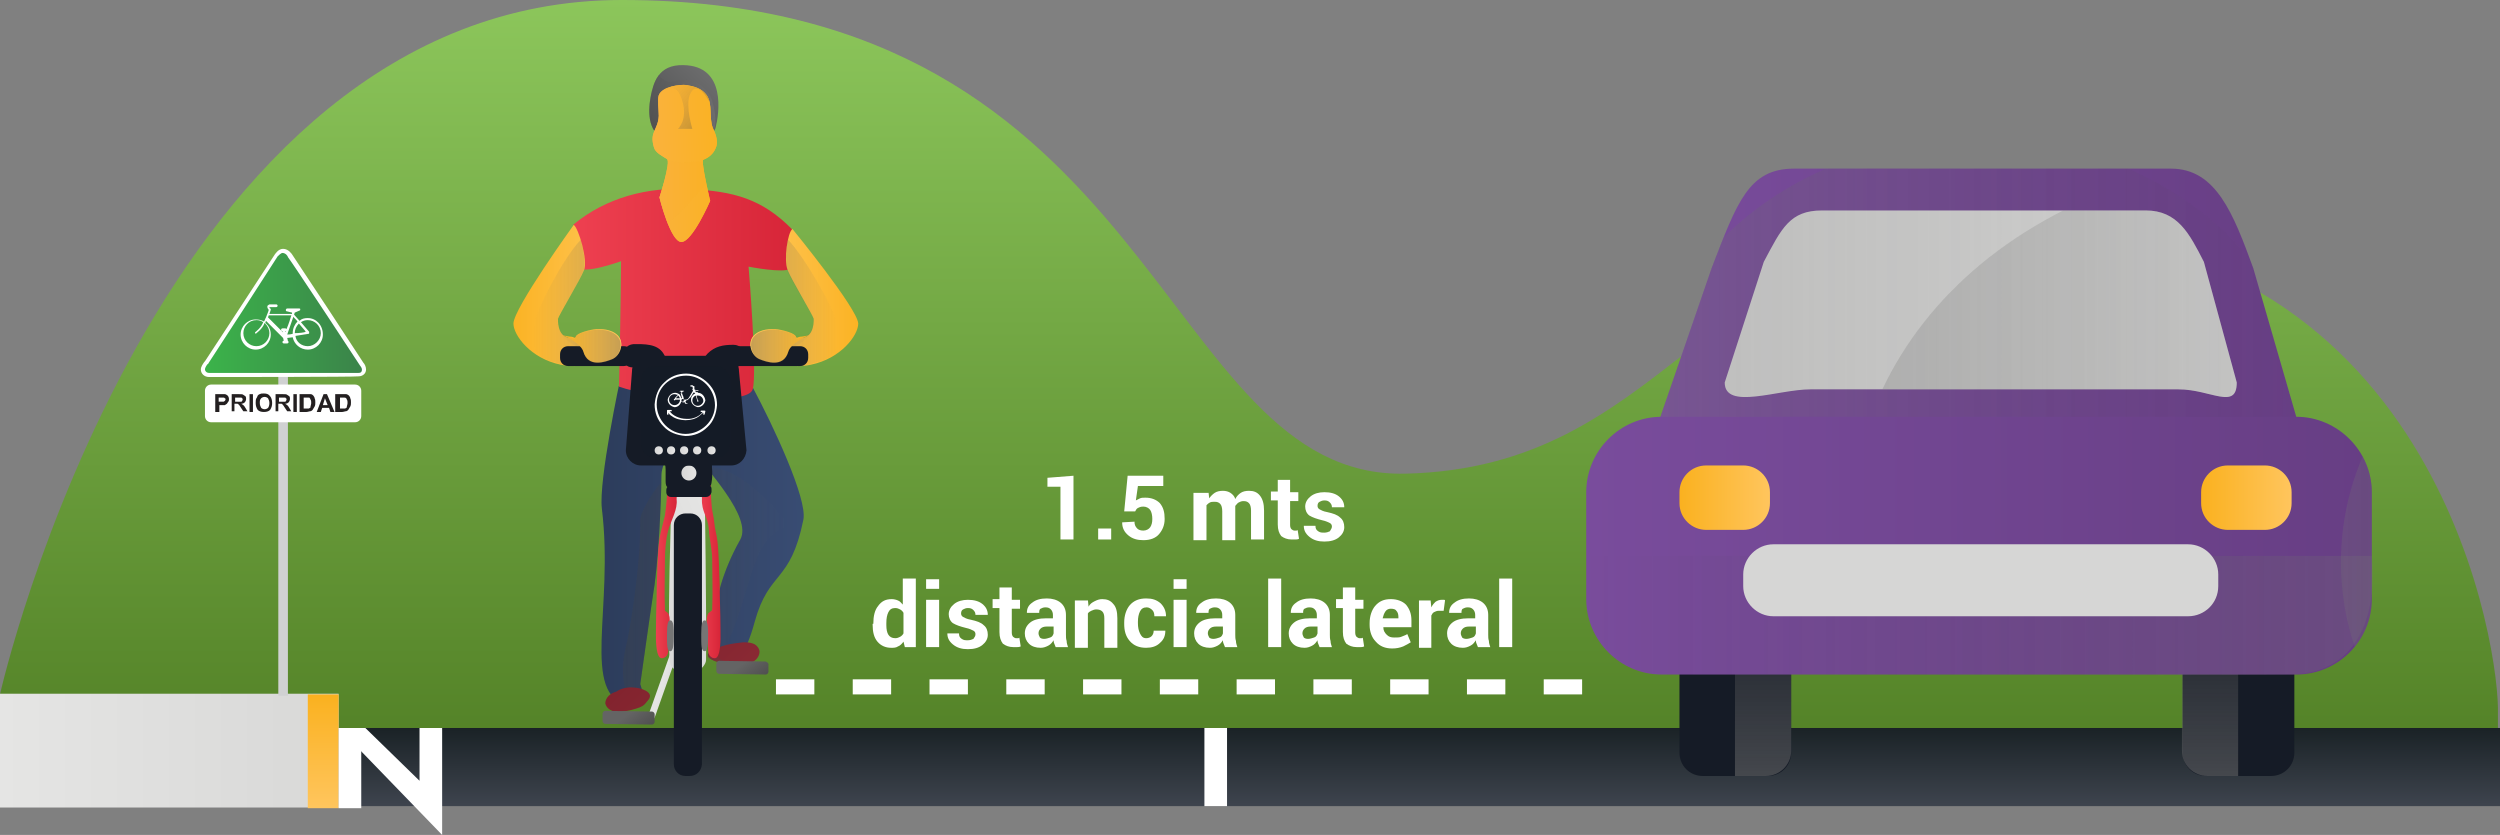 <svg enable-background="new 0 0 364.7 121.8" viewBox="0 0 364.7 121.8" xmlns="http://www.w3.org/2000/svg" xmlns:xlink="http://www.w3.org/1999/xlink"><rect x="0" y="0" width="364.7" height="121.8" fill="#808080" stroke="none"/><path d="m205 69.1c38-.9 43.1-34.1 83.5-35.7 65.5-2.5 75.7 58.5 75.9 69.8v11.7h-364.4v-6-7.6c0-.1 22.9-101.3 90.7-101.3 78.7 0 78.3 69.9 114.3 69.1z" fill="url(#a)"/><path d="m0 106.2h364.7v11.4h-364.7z" fill="url(#b)"/><path d="m0 101.2h49.4v16.6h-49.4z" fill="url(#c)"/><path d="m40.6 54.6h1.4v46.9h-1.4z" fill="#d0d1d2"/><path d="m52.2 54.7c.5 0 .8-.4.8-.8 0-.3-.2-.7-.4-.8-.1-.2-10.4-15.8-10.4-15.8s-.4-.7-1-.7c-.5 0-.9.7-.9.7s-10.1 15.4-10.2 15.6-.5.7-.5 1c0 .4.3.8.9.8z" fill="url(#d)"/><path d="m30.5 55c-.7 0-1.2-.5-1.2-1.1 0-.4.3-.8.5-1.1l.1-.1c.1-.1 9.8-15 10.2-15.6.1-.1.5-.8 1.2-.8.8 0 1.3.8 1.3.8.1.1 10.3 15.6 10.4 15.8.2.2.4.6.4 1 0 .6-.5 1-1.1 1-.1.1-21.7.1-21.8.1zm10.7-18.1c-.2 0-.6.4-.7.5-.1.2-10 15.5-10.1 15.6 0 0 0 .1-.1.1-.1.1-.4.5-.4.8 0 .2.2.5.6.5h21.8c.4 0 .5-.2.5-.5 0-.2-.2-.5-.3-.6-.1-.2-10-15.2-10.5-15.8 0-.1-.3-.6-.8-.6z" fill="#fff"/><path d="m52.7 60.7c0 .5-.4.9-.9.9h-21c-.5 0-.9-.4-.9-.9v-3.7c0-.5.4-.9.9-.9h21c .5 0 .9.4.9.9z" fill="#fff"/><path d="m31.4 60.1v-2.6h.8.6c.1 0 .3.1.4.2s.2.3.2.5 0 .3-.1.4-.1.2-.2.3-.2.1-.3.2c-.1 0-.3 0-.5 0h-.3v1zm .5-2.2v.7h.3.4c.1 0 .1-.1.2-.1 0-.1.1-.1.1-.2s0-.2-.1-.2c-.1-.1-.1-.1-.2-.1s-.2 0-.4 0h-.3z" fill="#231f20"/><path d="m33.8 60.1v-2.6h1.1c.3 0 .5 0 .6.1s.2.1.3.2.1.3.1.4c0 .2-.1.4-.2.5s-.3.2-.5.2c.1.1.2.1.3.2s.2.2.3.4l.3.5h-.6l-.4-.6c-.1-.2-.2-.3-.3-.4s-.1-.1-.2-.1-.1 0-.3 0h-.1v1.1h-.4zm.5-1.5h.4.5c.1 0 .1-.1.1-.1s.1-.1.1-.2 0-.2-.1-.2c0-.1-.1-.1-.2-.1 0 0-.2 0-.4 0h-.4z" fill="#231f20"/><path d="m36.4 60.1v-2.6h.5v2.6z" fill="#231f20"/><path d="m37.3 58.8c0-.3 0-.5.1-.7.1-.1.1-.2.2-.4.1-.1.2-.2.3-.2.2-.1.3-.1.6-.1.4 0 .7.1.9.4.2.2.3.6.3 1s-.1.7-.3 1c-.2.2-.5.3-.9.3s-.7-.1-.9-.3c-.2-.3-.3-.6-.3-1zm .6 0c0 .3.1.5.2.7.1.1.3.2.5.2s.4-.1.5-.2.2-.4.2-.7-.1-.5-.2-.7c-.1-.1-.3-.2-.5-.2s-.4.1-.5.2c-.2.2-.2.4-.2.7z" fill="#231f20"/><path d="m40.2 60.1v-2.6h1.1c.3 0 .5 0 .6.1s.2.1.3.2.1.3.1.4c0 .2-.1.4-.2.5s-.3.2-.5.2c.1.1.2.1.3.2s.2.2.3.4l.3.5h-.6l-.4-.6c-.1-.2-.2-.3-.3-.4 0-.1-.1-.1-.2-.1s-.1 0-.3 0h-.1v1.1h-.4zm.5-1.5h.4.5c.1 0 .1-.1.1-.1s.1-.1.1-.2 0-.2-.1-.2c0-.1-.1-.1-.2-.1 0 0-.2 0-.4 0h-.4z" fill="#231f20"/><path d="m42.8 60.1v-2.6h.5v2.6z" fill="#231f20"/><path d="m43.8 57.5h1 .5c.2 0 .3.1.4.2s.2.3.2.4c.1.2.1.4.1.6s0 .4-.1.6-.2.3-.3.5c-.1.1-.2.2-.4.2-.1 0-.3.1-.5.1h-1v-2.6zm.5.4v1.7h.4.3c.1 0 .2-.1.2-.1.1 0 .1-.1.1-.2s.1-.3.1-.5 0-.4-.1-.5c0-.1-.1-.2-.1-.2 0-.1-.1-.1-.2-.1s-.2 0-.4 0h-.3z" fill="#231f20"/><path d="m48.8 60.1h-.6l-.2-.6h-1l-.2.6h-.6l1-2.6h.5zm-1-1-.4-1-.3 1z" fill="#231f20"/><path d="m49 57.5h1 .5c.1 0 .3.1.4.2s.2.3.2.4c.1.2.1.4.1.6s0 .4-.1.6-.2.3-.3.5c-.1.1-.2.2-.4.2-.1 0-.3.1-.5.1h-1v-2.6zm.6.4v1.7h.4.3c.1 0 .2-.1.2-.1.1 0 .1-.1.1-.2s.1-.3.1-.5 0-.4-.1-.5c0-.1-.1-.2-.1-.2-.1-.1-.2-.1-.3-.1s-.2 0-.4 0h-.2z" fill="#231f20"/><path d="m44.9 46.4c-.5 0-.9.1-1.2.4l-.8-.9.1-.3.7-.3c.1 0 .1-.1.1-.2s-.1-.1-.2-.1h-1.7c-.1 0-.2.1-.2.2s0 .2.1.2l.8.2v.2h-3.3l.2-.6s0 0 0-.1c0 0 0-.1-.1-.1-.1-.1-.1-.2-.1-.2h.1.9c.1 0 .2-.1.2-.2s-.1-.2-.2-.2h-.9s0 0-.1 0c-.2.1-.3.2-.3.3v.1c0 .1.1.3.2.4 0 .1-.2.6-.4 1.1l-.1.2c-.1.2-.1.3-.2.4-.3-.2-.7-.3-1.2-.3-1.2 0-2.2 1-2.2 2.2s1 2.2 2.2 2.2 2.2-1 2.2-2.2c0-.7-.3-1.3-.8-1.7l.1-.3 2.5 2.5.1.4c-.1 0-.2.1-.2.2s.1.2.2.2h.5c.1 0 .2-.1.2-.2s-.1-.2-.2-.2h.1l-.1-.4.8-.1c.2 1 1.1 1.8 2.2 1.8 1.2 0 2.2-1 2.2-2.2 0-1.4-1-2.4-2.2-2.4zm-5.6 2.2c0 1-.8 1.9-1.9 1.9-1 0-1.9-.8-1.9-1.9 0-1 .8-1.9 1.9-1.9.4 0 .7.1 1 .3-.3.8-1.1 1.4-1.1 1.4s-.1.1-.1.1v.1c.1.1.2.1.2 0 0 0 .9-.6 1.2-1.5.5.5.7 1 .7 1.5zm2.3-.2v-.1h.1s0 .1-.1.1zm0-.5h-.4c-.1 0-.2.1-.2.2s.1.2.2.2l.1.2-2.2-2.2c0-.1.1-.2.1-.3h3.3c-.1.4-.4 1.3-.7 2 0 0-.1-.1-.2-.1zm.3.9.9-2.6c.1.2.4.4.6.7-.4.4-.7 1-.7 1.7v.1c-.4.1-.7.1-.8.1zm1.1-.2c0-.5.2-1 .6-1.4.4.5.9 1 1 1.2-.2.1-.9.2-1.6.2zm1.9 1.9c-.9 0-1.7-.6-1.8-1.5l1.9-.3c.1 0 .1-.1.1-.1 0-.1 0-.1 0-.2l-1.2-1.4c.3-.2.6-.3 1-.3 1 0 1.9.8 1.9 1.9 0 1-.9 1.9-1.9 1.9z" fill="#fff"/><path d="m230.8 101.3h-5.6v-2.2h5.6zm-11.2 0h-5.6v-2.2h5.6zm-11.2 0h-5.6v-2.2h5.6zm-11.2 0h-5.6v-2.2h5.6zm-11.2 0h-5.6v-2.2h5.6zm-11.2 0h-5.6v-2.2h5.6zm-11.2 0h-5.6v-2.2h5.6zm-11.2 0h-5.6v-2.2h5.6zm-11.2 0h-5.6v-2.2h5.6zm-11.2 0h-5.6v-2.2h5.6zm-11.2 0h-5.6v-2.2h5.6z" fill="#fff"/><path d="m156.6 78.7h-1.9v-7.7h-1.9v-1.3l3.8-.3z" fill="#fff"/><path d="m162.1 78.7h-1.9v-1.6h1.9z" fill="#fff"/><path d="m164 74.6.5-5.2h5.2v1.5h-3.7l-.3 2.1c.2-.1.4-.2.6-.3s.5-.1.8-.1c.9 0 1.6.3 2.1.8.5.6.7 1.3.7 2.3 0 .9-.3 1.6-.8 2.2s-1.3.9-2.3.9c-.9 0-1.6-.2-2.2-.7s-.9-1.1-.9-1.9l1.8-.1c0 .4.1.7.4 1 .2.2.5.3.9.3s.8-.2 1-.5.3-.7.3-1.2-.1-1-.3-1.3-.6-.5-1-.5-.6.1-.8.2-.3.3-.4.5z" fill="#fff"/><path d="m176.3 71.8.1.9c.2-.3.5-.6.8-.8s.7-.3 1.2-.3c.4 0 .8.1 1.1.3s.6.5.7.9c.2-.4.5-.7.8-.9s.7-.3 1.2-.3c.7 0 1.2.2 1.6.7s.6 1.2.6 2.2v4.2h-1.9v-4.2c0-.5-.1-.9-.3-1.1s-.4-.3-.8-.3c-.3 0-.5.1-.7.2s-.3.3-.5.5v.2.2 4.6h-1.9v-4.2c0-.5-.1-.9-.3-1.1s-.4-.3-.8-.3c-.3 0-.5 0-.7.1s-.3.2-.5.4v5.1h-1.9v-6.9h2.2z" fill="#fff"/><path d="m188.2 70.1v1.7h1.2v1.3h-1.2v3.5c0 .3.1.5.2.6s.3.2.4.2h.3s.2 0 .2-.1l.2 1.3c-.2.1-.4.1-.5.1-.2 0-.4 0-.6 0-.6 0-1.1-.2-1.5-.5-.3-.4-.5-.9-.5-1.7v-3.5h-1v-1.3h1v-1.7h1.8z" fill="#fff"/><path d="m194.3 76.8c0-.2-.1-.4-.3-.5s-.6-.3-1.1-.4c-.8-.2-1.4-.4-1.9-.7-.4-.3-.6-.8-.6-1.3 0-.6.3-1.1.8-1.5s1.2-.6 2-.6c.9 0 1.6.2 2.1.6s.8.9.8 1.6h-1.8c0-.3-.1-.5-.3-.7s-.4-.3-.8-.3c-.3 0-.5.1-.7.2s-.3.3-.3.6c0 .2.1.4.3.5s.5.3 1.1.4c.9.2 1.5.4 1.9.8.4.3.6.8.6 1.4s-.3 1.1-.8 1.5-1.2.6-2.1.6-1.6-.2-2.2-.7-.8-1-.8-1.6h1.7c0 .4.1.6.4.8s.5.2.9.2c.3 0 .6-.1.8-.2.2-.3.3-.5.3-.7z" fill="#fff"/><path d="m127.4 91c0-1.1.2-2 .7-2.6.5-.7 1.1-1 2-1 .3 0 .7.1.9.2.3.1.5.4.7.6v-3.8h1.9v10h-1.6l-.2-.8c-.2.3-.5.6-.8.7-.3.2-.6.2-1 .2-.8 0-1.5-.3-2-.9s-.7-1.4-.7-2.5v-.1zm1.9.2c0 .6.1 1.1.3 1.4s.5.5 1 .5c.3 0 .5-.1.7-.2s.4-.3.5-.5v-3c-.1-.2-.3-.4-.5-.5s-.4-.2-.7-.2c-.5 0-.8.2-1 .6s-.3.9-.3 1.6z" fill="#fff"/><path d="m137 85.9h-1.9v-1.4h1.9zm0 8.5h-1.9v-6.9h1.9z" fill="#fff"/><path d="m142.3 92.5c0-.2-.1-.4-.3-.5s-.6-.3-1.1-.4c-.8-.2-1.4-.4-1.9-.7-.4-.3-.6-.8-.6-1.3 0-.6.3-1.1.8-1.5s1.2-.6 2-.6c.9 0 1.6.2 2.1.6s.8.9.8 1.6h-1.8c0-.3-.1-.5-.3-.7s-.4-.3-.8-.3c-.3 0-.5.1-.7.2s-.3.3-.3.6c0 .2.1.4.3.5s.5.3 1.1.4c.9.2 1.5.4 1.9.8.4.3.6.8.6 1.4s-.3 1.1-.8 1.5-1.2.6-2.1.6-1.6-.2-2.2-.7-.8-1-.8-1.6h1.7c0 .4.1.6.4.8s.5.2.9.2c.3 0 .6-.1.8-.2.2-.3.3-.4.3-.7z" fill="#fff"/><path d="m147.6 85.8v1.7h1.2v1.3h-1.2v3.5c0 .3.1.5.2.6s.3.2.4.2h.3s.2 0 .2-.1l.2 1.3c-.2.1-.4.1-.5.1-.2 0-.4 0-.6 0-.6 0-1.1-.2-1.5-.5-.3-.4-.5-.9-.5-1.7v-3.5h-1v-1.3h1v-1.7h1.8z" fill="#fff"/><path d="m154 94.4c-.1-.2-.1-.3-.2-.5s-.1-.4-.1-.5c-.2.3-.4.6-.8.8s-.7.3-1.1.3c-.7 0-1.3-.2-1.7-.6s-.6-.9-.6-1.5c0-.7.3-1.2.8-1.6s1.3-.6 2.3-.6h1v-.5c0-.3-.1-.6-.3-.8s-.4-.3-.8-.3c-.3 0-.5.1-.7.2s-.2.4-.2.6h-1.8c0-.6.2-1.1.8-1.5.5-.4 1.2-.6 2.1-.6.8 0 1.5.2 2 .6s.8 1 .8 1.8v2.9c0 .3 0 .6.1.9 0 .3.1.6.2.9zm-1.7-1.2c.3 0 .6-.1.9-.2s.4-.3.5-.6v-1h-1c-.4 0-.7.1-.9.3s-.3.4-.3.7c0 .2.1.4.2.6.1.1.3.2.6.2z" fill="#fff"/><path d="m158.7 87.5.1 1c .2-.4.5-.6.9-.8s.7-.3 1.1-.3c.7 0 1.2.2 1.6.7.4.4.6 1.1.6 2.1v4.3h-1.9v-4.3c0-.5-.1-.8-.3-1s-.5-.3-.9-.3c-.2 0-.5.1-.7.2s-.4.2-.5.4v5h-1.9v-6.9h1.9z" fill="#fff"/><path d="m167.2 93.1c.3 0 .6-.1.8-.3s.3-.5.3-.8h1.7c0 .7-.2 1.3-.8 1.8-.5.5-1.2.7-2 .7-1 0-1.8-.3-2.4-1s-.8-1.5-.8-2.5v-.2c0-1 .3-1.9.8-2.5.6-.7 1.4-1 2.4-1 .9 0 1.5.2 2.1.7.5.5.8 1.1.8 1.9h-1.7c0-.4-.1-.7-.3-.9s-.5-.4-.8-.4c-.5 0-.8.2-1 .6s-.3.9-.3 1.5v.2c0 .6.1 1.1.3 1.5s.4.7.9.7z" fill="#fff"/><path d="m173.1 85.9h-1.9v-1.4h1.9zm0 8.5h-1.9v-6.9h1.9z" fill="#fff"/><path d="m178.7 94.4c-.1-.2-.1-.3-.2-.5s-.1-.4-.1-.5c-.2.3-.4.6-.8.8s-.7.3-1.1.3c-.7 0-1.3-.2-1.7-.6s-.6-.9-.6-1.5c0-.7.3-1.2.8-1.6s1.3-.6 2.3-.6h1v-.5c0-.3-.1-.6-.3-.8s-.4-.3-.8-.3c-.3 0-.5.1-.7.2s-.2.4-.2.6h-1.8c0-.6.2-1.1.8-1.5.5-.4 1.2-.6 2.1-.6.8 0 1.5.2 2 .6s.8 1 .8 1.8v2.9c0 .3 0 .6.1.9 0 .3.1.6.2.9zm-1.7-1.2c.3 0 .6-.1.9-.2s.4-.3.5-.6v-1h-1c-.4 0-.7.1-.9.3s-.3.4-.3.7c0 .2.1.4.2.6.1.1.3.2.6.2z" fill="#fff"/><path d="m186.9 94.4h-1.9v-10h1.9z" fill="#fff"/><path d="m192.5 94.4c-.1-.2-.1-.3-.2-.5s-.1-.4-.1-.5c-.2.3-.4.6-.8.8s-.7.3-1.1.3c-.7 0-1.3-.2-1.7-.6s-.6-.9-.6-1.5c0-.7.3-1.2.8-1.6s1.3-.6 2.3-.6h1v-.5c0-.3-.1-.6-.3-.8s-.4-.3-.8-.3c-.3 0-.5.1-.7.2s-.2.4-.2.6h-1.8c0-.6.2-1.1.8-1.5.5-.4 1.2-.6 2.1-.6.8 0 1.5.2 2 .6s.8 1 .8 1.8v2.9c0 .3 0 .6.1.9 0 .3.1.6.2.9zm-1.7-1.2c.3 0 .6-.1.9-.2s.4-.3.5-.6v-1h-1c-.4 0-.7.1-.9.3s-.3.4-.3.7c0 .2.1.4.2.6.1.1.3.2.6.2z" fill="#fff"/><path d="m197.7 85.8v1.7h1.2v1.3h-1.2v3.5c0 .3.1.5.2.6s.3.2.4.2h.3s.2 0 .2-.1l.2 1.3c-.2.1-.4.1-.5.1-.2 0-.4 0-.6 0-.6 0-1.1-.2-1.5-.5-.3-.4-.5-.9-.5-1.7v-3.5h-1v-1.3h1v-1.7h1.8z" fill="#fff"/><path d="m203.1 94.6c-1 0-1.8-.3-2.4-1-.6-.6-.9-1.5-.9-2.4v-.3c0-1 .3-1.9.8-2.5.6-.7 1.3-1 2.3-1 .9 0 1.7.3 2.2.8.5.6.8 1.3.8 2.3v1h-4.1c0 .5.2.8.5 1.1s.6.4 1.1.4c.4 0 .8 0 1-.1s.6-.2.9-.4l.5 1.2c-.3.2-.7.4-1.1.6-.5.2-1 .3-1.6.3zm-.2-5.8c-.3 0-.6.1-.8.4s-.3.6-.4 1h2.3v-.2c0-.4-.1-.7-.3-.9-.1-.2-.4-.3-.8-.3z" fill="#fff"/><path d="m210.6 89.1h-.7c-.3 0-.5.1-.7.2s-.3.3-.4.5v4.7h-1.8v-6.9h1.7l.1 1c .2-.4.4-.6.6-.8.3-.2.6-.3.9-.3h.3c.1 0 .2 0 .2.1z" fill="#fff"/><path d="m215.6 94.4c-.1-.2-.1-.3-.2-.5s-.1-.4-.1-.5c-.2.3-.4.6-.8.8s-.7.3-1.1.3c-.7 0-1.3-.2-1.7-.6s-.6-.9-.6-1.5c0-.7.3-1.2.8-1.6s1.3-.6 2.3-.6h1v-.5c0-.3-.1-.6-.3-.8s-.4-.3-.8-.3c-.3 0-.5.1-.7.2s-.2.4-.2.6h-1.8c0-.6.2-1.1.8-1.5.5-.4 1.2-.6 2.1-.6.8 0 1.5.2 2 .6s.8 1 .8 1.8v2.9c0 .3 0 .6.1.9 0 .3.1.6.2.9zm-1.7-1.2c.3 0 .6-.1.9-.2s.4-.3.5-.6v-1h-1c-.4 0-.7.1-.9.3s-.3.4-.3.7c0 .2.1.4.2.6.1.1.3.2.6.2z" fill="#fff"/><path d="m220.6 94.4h-1.9v-10h1.9z" fill="#fff"/><path d="m261.3 76.2v33.6c0 1.9-1.5 3.4-3.4 3.4h-9.5c-1.9 0-3.4-1.5-3.4-3.4v-33.6c0-1.9 1.5-3.4 3.4-3.4h9.5c1.9 0 3.4 1.5 3.4 3.4z" fill="url(#f)"/><path d="m261.3 76.5v33c0 2.1-1.7 3.7-3.7 3.7h-.8c-2.1 0-3.7 0-3.7 0v-36.7c0-2.1 1.7-3.7 3.7-3.7h.8c2.1 0 3.7 1.6 3.7 3.7z" fill="url(#h)" opacity=".5"/><path d="m334.7 76.2v33.6c0 1.9-1.5 3.4-3.4 3.4h-9.5c-1.9 0-3.4-1.5-3.4-3.4v-33.6c0-1.9 1.5-3.4 3.4-3.4h9.5c1.8 0 3.4 1.5 3.4 3.4z" fill="url(#i)"/><path d="m318.3 76.5v33c0 2.1 1.7 3.7 3.7 3.7h.8 3.7v-36.7c0-2.1-1.7-3.7-3.7-3.7h-.8c-2 0-3.7 1.6-3.7 3.7z" fill="url(#j)" opacity=".5"/><path d="m323.5 77.1h-64.2c-6.6 0-17.7-6.5-17.7-14.5l8.1-23.5c3.7-9.6 5.4-14.5 12-14.5h55c6.6 0 9.1 6.6 12 14.5l6.8 23.5c0 8-5.4 14.5-12 14.5z" fill="url(#l)"/><path d="m317.8 56.8h-53.7c-4.7 0-12.5 3.1-12.5-1l5.7-17.6c2.6-4.9 3.8-7.5 8.5-7.5h47.2c4.7 0 6.4 3.4 8.5 7.5l4.8 17.6c0 4.1-3.8 1-8.5 1z" fill="#d6d6d5"/><defs><linearGradient id="a" gradientTransform="matrix(-1 0 0 1 4666.744 0)" gradientUnits="userSpaceOnUse" x1="4484.517" x2="4484.517" y1="114.875" y2="0"><stop offset="0" stop-color="#507e24"/><stop offset="1" stop-color="#8cc65b"/></linearGradient><linearGradient id="b" gradientUnits="userSpaceOnUse" x1="182.36" x2="182.36" y1="117.616" y2="106.166"><stop offset="0" stop-color="#3e444e"/><stop offset="1" stop-color="#1a2226"/></linearGradient><linearGradient id="c" gradientUnits="userSpaceOnUse" x1="0" x2="49.395" y1="109.556" y2="109.556"><stop offset="0" stop-color="#e5e5e4"/><stop offset="1" stop-color="#d8d8d7"/></linearGradient><linearGradient id="d" gradientUnits="userSpaceOnUse" x1="29.598" x2="53.05" y1="45.642" y2="45.642"><stop offset="0" stop-color="#3bb44a"/><stop offset="1" stop-color="#3b834a"/></linearGradient><linearGradient id="e"><stop offset="0" stop-color="#151b26"/><stop offset="1" stop-color="#151b26"/></linearGradient><linearGradient id="f" gradientTransform="matrix(0 -1 1 0 3014.418 1257.097)" gradientUnits="userSpaceOnUse" x1="1184.338" x2="1143.858" xlink:href="#e" y1="-2761.263" y2="-2761.263"/><linearGradient id="g"><stop offset="0" stop-color="#424242" stop-opacity="0"/><stop offset="1" stop-color="#747474"/></linearGradient><linearGradient id="h" gradientTransform="matrix(0 -1 1 0 3014.418 1257.097)" gradientUnits="userSpaceOnUse" x1="1184.338" x2="1143.858" xlink:href="#g" y1="-2757.245" y2="-2757.245"/><linearGradient id="i" gradientTransform="matrix(0 -1 1 0 3014.418 1257.097)" gradientUnits="userSpaceOnUse" x1="1184.338" x2="1143.858" xlink:href="#e" y1="-2687.933" y2="-2687.933"/><linearGradient id="j" gradientTransform="matrix(0 -1 -1 0 1533.939 1257.097)" gradientUnits="userSpaceOnUse" x1="1184.338" x2="1143.858" xlink:href="#g" y1="1211.473" y2="1211.473"/><linearGradient id="k"><stop offset="0" stop-color="#794c9c"/><stop offset="1" stop-color="#673e84"/></linearGradient><linearGradient id="l" gradientUnits="userSpaceOnUse" x1="241.535" x2="335.504" xlink:href="#k" y1="50.816" y2="50.816"/><clipPath id="m"><path d="m317.8 56.8h-53.7c-4.7 0-12.5 3.1-12.5-1l5.7-17.6c2.6-4.9 3.8-7.5 8.5-7.5h47.2c4.7 0 6.4 3.4 8.5 7.5l4.8 17.6c0 4.1-3.8 1-8.5 1z"/></clipPath><linearGradient id="n" gradientTransform="matrix(-1 0 0 1 5846.013 0)" gradientUnits="userSpaceOnUse" x1="5462.47" x2="5576.287" xlink:href="#g" y1="50.18" y2="50.18"/><clipPath id="o"><path d="m323.5 77.1h-64.2c-6.6 0-17.7-6.5-17.7-14.5l8.1-23.5c3.7-9.6 5.4-14.5 12-14.5h55c6.6 0 9.1 6.6 12 14.5l6.8 23.5c0 8-5.4 14.5-12 14.5z"/></clipPath><linearGradient id="p"><stop offset="0" stop-color="#747474"/><stop offset="1" stop-color="#424242" stop-opacity="0"/></linearGradient><linearGradient id="q" gradientUnits="userSpaceOnUse" x1="239.838" x2="336.883" xlink:href="#p" y1="61.364" y2="61.364"/><linearGradient id="r" gradientUnits="userSpaceOnUse" x1="231.377" x2="346.011" xlink:href="#k" y1="79.606" y2="79.606"/><linearGradient id="s" gradientUnits="userSpaceOnUse" x1="231.232" x2="346.159" xlink:href="#g" y1="89.781" y2="89.781"/><clipPath id="t"><path d="m335 98.4h-92.6c-6.1 0-11-5-11-11v-15.6c0-6 4.9-11 11-11h92.6c6 0 11 5 11 11v15.6c0 6-4.9 11-11 11z"/></clipPath><linearGradient id="u" gradientUnits="userSpaceOnUse" x1="341.512" x2="419.377" xlink:href="#p" y1="82.002" y2="82.002"/><linearGradient id="v"><stop offset="0" stop-color="#ffc55d"/><stop offset="1" stop-color="#fab11f"/></linearGradient><linearGradient id="w" gradientUnits="userSpaceOnUse" x1="334.251" x2="321.039" xlink:href="#v" y1="72.666" y2="72.666"/><linearGradient id="x" gradientUnits="userSpaceOnUse" x1="258.181" x2="244.969" xlink:href="#v" y1="72.666" y2="72.666"/><linearGradient id="y"><stop offset="0" stop-color="#d9d9d8"/><stop offset="1" stop-color="#e5e5e4"/></linearGradient><linearGradient id="z" gradientTransform="matrix(-.559 -.226 .233 -.577 784.765 341.45)" gradientUnits="userSpaceOnUse" x1="1205.536" x2="1208.443" xlink:href="#y" y1="-54.502" y2="-54.878"/><linearGradient id="A" gradientUnits="userSpaceOnUse" x1="93.673" x2="107.252" xlink:href="#y" y1="87.019" y2="81.285"/><clipPath id="B"><path d="m87.8 74.2c1.8 14.7-3.2 27 3.9 28.8 3.2.8 1.7-3.2 1.7-3.2s1.5-10.7 2.1-14.6c.8-6 1-15 1-16 0-1.6 2.6-7.5 5.2-2.9 1.2 2.1 8.1 9.1 6.3 12.4-5.3 9.4-3.7 16.4-3.7 16.4s3.1 5.6 5.8-4.4c2.1-7.6 5.2-5.5 7.1-14.9.6-3-4.4-13.7-7.4-19.3-1.6-3-3.4 0-7.9 0-7.7 0-11.4-1.3-11.4-1.3s-3.2 14.9-2.7 19z"/></clipPath><linearGradient id="C" gradientUnits="userSpaceOnUse" x1="67.817" x2="130.42" y1="86.976" y2="86.976"><stop offset="0" stop-color="#24324c"/><stop offset="1" stop-color="#3e537d"/></linearGradient><linearGradient id="D" gradientUnits="userSpaceOnUse" x1="90.975" x2="114.753" y1="88.362" y2="88.362"><stop offset="0" stop-color="#414242"/><stop offset=".413" stop-color="#434444" stop-opacity=".587"/><stop offset=".633" stop-color="#4b4c4c" stop-opacity=".367"/><stop offset=".807" stop-color="#59595a" stop-opacity=".193"/><stop offset=".956" stop-color="#6c6c6d" stop-opacity=".044"/><stop offset="1" stop-color="#737374" stop-opacity="0"/></linearGradient><clipPath id="E"><path d="m92.5 100.3c.7 0 3.2.6 2 1.9-.5.6-.5.7-1.2 1-.8.3-1.6.5-2.5.6-.5.1-1.1.1-1.5-.1-.5-.2-.9-.6-1-1.1 0-.4.2-.8.5-1.1s.7-.5 1.1-.6c.7-.5 1.7-.7 2.6-.6zm16.7-3.5c.4-.1.8-.3 1.1-.6s.5-.7.5-1.1c0-.5-.4-1-.9-1.2s-1-.2-1.5-.2c-.9.1-1.7.2-2.5.4-.7.2-1.8.5-2.4 1-1.2 1.2 2.4 1.8 3.1 1.9.9.2 1.8.1 2.6-.2z"/></clipPath><linearGradient id="F" gradientUnits="userSpaceOnUse" x1="111.094" x2="87.255" y1="104.713" y2="80.875"><stop offset="0" stop-color="#8e2d37"/><stop offset="1" stop-color="#781a26"/></linearGradient><linearGradient id="G" gradientUnits="userSpaceOnUse" x1="91.534" x2="108.709" y1="89.927" y2="89.927"><stop offset="0" stop-color="#737374" stop-opacity="0"/><stop offset="1" stop-color="#414242"/></linearGradient><linearGradient id="H"><stop offset="0" stop-color="#ee4050"/><stop offset="1" stop-color="#d72538"/></linearGradient><linearGradient id="I" gradientUnits="userSpaceOnUse" x1="83.56" x2="115.794" xlink:href="#H" y1="42.807" y2="42.807"/><clipPath id="J"><path d="m97.4 20.4c1.6.4 6.5.2 7-1.8s1.6-9-4.7-9.1c-3.7-.1-4.4 2.6-4.8 4.7-.4 2.2-.4 5.5 2.5 6.2z"/></clipPath><linearGradient id="K" gradientTransform="matrix(.997 -.074 .074 .997 2423.438 -202.484)" gradientUnits="userSpaceOnUse" x1="-2342.013" x2="-2327.241" y1="53.668" y2="39.913"><stop offset="0" stop-color="#414242"/><stop offset="1" stop-color="#737374"/></linearGradient><linearGradient id="L" gradientTransform="matrix(.997 -.074 .074 .997 2423.438 -202.484)" gradientUnits="userSpaceOnUse" x1="-2343.497" x2="-2328.895" y1="46.794" y2="46.794"><stop offset="0" stop-color="#414242" stop-opacity="0"/><stop offset="1" stop-color="#737374"/></linearGradient><linearGradient id="M"><stop offset="0" stop-color="#fab23e"/><stop offset="1" stop-color="#fab220"/></linearGradient><linearGradient id="N" gradientUnits="userSpaceOnUse" x1="95.294" x2="104.612" xlink:href="#M" y1="23.887" y2="23.887"/><clipPath id="O"><use xlink:href="#aA"/></clipPath><linearGradient id="P" gradientUnits="userSpaceOnUse" x1="94.76" x2="105.888" xlink:href="#M" y1="24.502" y2="24.166"/><linearGradient id="Q" gradientUnits="userSpaceOnUse" x1="95.55" x2="103.137" xlink:href="#M" y1="27.409" y2="27.409"/><linearGradient id="R" gradientTransform="matrix(.839 .544 -.544 .839 2212.429 357.734)" gradientUnits="userSpaceOnUse" x1="-1962.702" x2="-1955.08" y1="861.661" y2="862.644"><stop offset="0" stop-color="#737373" stop-opacity="0"/><stop offset="1" stop-color="#414141"/></linearGradient><linearGradient id="S"><stop offset="0" stop-color="#ffc75b"/><stop offset="1" stop-color="#fbb324"/></linearGradient><linearGradient id="T" gradientTransform="matrix(-1 0 0 1 5336.96 0)" gradientUnits="userSpaceOnUse" x1="5246.343" x2="5262.038" xlink:href="#S" y1="43.049" y2="43.049"/><linearGradient id="U"><stop offset="0" stop-color="#414141"/><stop offset="1" stop-color="#737373" stop-opacity="0"/></linearGradient><linearGradient id="V" gradientTransform="matrix(-1 0 0 1 5336.96 0)" gradientUnits="userSpaceOnUse" x1="5246.306" x2="5259.11" xlink:href="#U" y1="44.129" y2="44.129"/><linearGradient id="W" gradientUnits="userSpaceOnUse" x1="92.161" x2="81.645" xlink:href="#e" y1="51.968" y2="51.968"/><linearGradient id="X" gradientUnits="userSpaceOnUse" x1="107.045" x2="92.356" xlink:href="#e" y1="54.02" y2="54.02"/><linearGradient id="Y" gradientTransform="matrix(-1 0 0 1 5336.96 0)" gradientUnits="userSpaceOnUse" x1="5246.343" x2="5254.998" xlink:href="#S" y1="50.531" y2="50.531"/><linearGradient id="Z" gradientTransform="matrix(-1 0 0 1 5336.96 0)" gradientUnits="userSpaceOnUse" x1="5246.343" x2="5255.355" xlink:href="#U" y1="50.535" y2="50.535"/><linearGradient id="aa" gradientUnits="userSpaceOnUse" x1="109.452" x2="125.147" xlink:href="#S" y1="43.363" y2="43.363"/><linearGradient id="ab" gradientUnits="userSpaceOnUse" x1="109.415" x2="122.22" xlink:href="#U" y1="44.129" y2="44.129"/><linearGradient id="ac" gradientUnits="userSpaceOnUse" x1="117.891" x2="105.778" xlink:href="#e" y1="51.968" y2="51.968"/><linearGradient id="ad" gradientUnits="userSpaceOnUse" x1="109.452" x2="118.108" xlink:href="#S" y1="50.531" y2="50.531"/><linearGradient id="ae" gradientUnits="userSpaceOnUse" x1="109.452" x2="118.464" xlink:href="#U" y1="50.535" y2="50.535"/><linearGradient id="af"><stop offset="0" stop-color="#414141"/><stop offset="1" stop-color="#646464"/></linearGradient><linearGradient id="ag" gradientTransform="matrix(.011 -.603 .34 .006 3216.751 -538.873)" gradientUnits="userSpaceOnUse" x1="-1164.339" x2="-1154.27" xlink:href="#af" y1="-9142.173" y2="-9146.426"/><linearGradient id="ah" gradientTransform="matrix(.011 -.603 .34 .006 3216.751 -538.873)" gradientUnits="userSpaceOnUse" x1="-1151.815" x2="-1141.746" xlink:href="#af" y1="-9093.786" y2="-9098.039"/><linearGradient id="ai" gradientUnits="userSpaceOnUse" x1="102.347" x2="98.222" xlink:href="#e" y1="94.044" y2="94.044"/><linearGradient id="aj" gradientUnits="userSpaceOnUse" x1="95.649" x2="98.833" xlink:href="#H" y1="83.217" y2="83.217"/><linearGradient id="ak" gradientUnits="userSpaceOnUse" x1="102.112" x2="105.112" xlink:href="#H" y1="83.306" y2="83.306"/><linearGradient id="al"><stop offset="0" stop-color="#757575"/><stop offset="1" stop-color="#757575"/></linearGradient><linearGradient id="am" gradientUnits="userSpaceOnUse" x1="97.335" x2="98.27" xlink:href="#al" y1="92.737" y2="92.737"/><linearGradient id="an" gradientUnits="userSpaceOnUse" x1="102.347" x2="103.282" xlink:href="#al" y1="92.737" y2="92.737"/><linearGradient id="ao" gradientUnits="userSpaceOnUse" x1="96.506" x2="104.885" xlink:href="#e" y1="69.199" y2="69.199"/><linearGradient id="ap"><stop offset="0" stop-color="#d8d8d7"/><stop offset="1" stop-color="#e4e4e3"/></linearGradient><linearGradient id="aq" gradientUnits="userSpaceOnUse" x1="99.317" x2="101.609" xlink:href="#ap" y1="69.004" y2="69.004"/><linearGradient id="ar" gradientUnits="userSpaceOnUse" x1="97.182" x2="103.743" xlink:href="#e" y1="71.671" y2="71.671"/><linearGradient id="as" gradientUnits="userSpaceOnUse" x1="108.835" x2="91.273" xlink:href="#e" y1="59.884" y2="59.884"/><linearGradient id="at" gradientUnits="userSpaceOnUse" x1="106.469" x2="93.438" xlink:href="#e" y1="60.105" y2="60.105"/><linearGradient id="au" gradientUnits="userSpaceOnUse" x1="95.547" x2="96.655" xlink:href="#ap" y1="65.709" y2="65.709"/><linearGradient id="av" gradientUnits="userSpaceOnUse" x1="97.309" x2="98.417" xlink:href="#ap" y1="65.709" y2="65.709"/><linearGradient id="aw" gradientUnits="userSpaceOnUse" x1="99.214" x2="100.322" xlink:href="#ap" y1="65.709" y2="65.709"/><linearGradient id="ax" gradientUnits="userSpaceOnUse" x1="101.186" x2="102.294" xlink:href="#ap" y1="65.709" y2="65.709"/><linearGradient id="ay" gradientUnits="userSpaceOnUse" x1="103.251" x2="104.36" xlink:href="#ap" y1="65.709" y2="65.709"/><linearGradient id="az" gradientUnits="userSpaceOnUse" x1="47.151" x2="47.151" xlink:href="#v" y1="117.872" y2="101.257"/><path id="aA" d="m104 18.7c-.6-1.5 0-3.5-.9-4.8-.7-1-1.8-1.3-3-1.5-.9-.1-3.5.2-4 1.5-.2.6 0 2.2 0 3-.1 2.1-1.4 2.3-.7 4.6.2.8 1.3 1.3 1.9 1.7s-1.1 5.6-1.1 5.6 1.6 6.5 3.2 6.5 4.2-6 4.2-6-1.4-5.8-1-6c .8-.3 1.5-.9 1.8-1.7.4-.8.1-1.9-.4-2.9z"/></defs><path clip-path="url(#m)" d="m269.7 78.9c0-31.1 26.5-57.5 75-57.5 44.6 0 38.5 57.5 38.5 57.5z" fill="url(#n)" opacity=".25"/><ellipse clip-path="url(#o)" cx="288.4" cy="61.4" fill="url(#q)" opacity=".25" rx="48.5" ry="41.3"/><path d="m335 98.4h-92.6c-6.1 0-11-5-11-11v-15.6c0-6 4.9-11 11-11h92.6c6 0 11 5 11 11v15.6c0 6-4.9 11-11 11z" fill="url(#r)"/><path d="m334 98.4c-14.3.2-78.6 0-90.6 0-14.4 0-12-17.3-12-17.3h114.6s2.4 17.1-12 17.3z" fill="url(#s)" opacity=".25"/><circle clip-path="url(#t)" cx="380.4" cy="82" fill="url(#u)" opacity=".25" r="38.9"/><path d="m330.4 77.3h-5.4c-2.1 0-3.9-1.7-3.9-3.9v-1.6c0-2.1 1.7-3.9 3.9-3.9h5.4c2.1 0 3.9 1.7 3.9 3.9v1.6c0 2.2-1.8 3.9-3.9 3.9z" fill="url(#w)"/><path d="m254.3 77.3h-5.4c-2.1 0-3.9-1.7-3.9-3.9v-1.6c0-2.1 1.7-3.9 3.9-3.9h5.4c2.1 0 3.9 1.7 3.9 3.9v1.6c0 2.2-1.8 3.9-3.9 3.9z" fill="url(#x)"/><path d="m319.2 89.9h-60.5c-2.4 0-4.4-2-4.4-4.4v-1.7c0-2.4 2-4.4 4.4-4.4h60.5c2.4 0 4.4 2 4.4 4.4v1.7c0 2.5-2 4.4-4.4 4.4z" fill="#d6d6d5"/><path d="m97.9 95 .9.4-3.3 9.3c-.1.2-.3.3-.5.2l-.2-.1c-.2-.1-.3-.3-.2-.5z" fill="url(#z)"/><path d="m98 70.8s-.8 24.2-.2 26.1c.5 1.4 3 1.4 4.2.9.2-.1 1-.9 1-1.5.1-5-.2-25.5-.2-25.5z" fill="url(#A)"/><path clip-path="url(#B)" d="m67.9 117.6h62.5l-.1-61.3h-62.5z" fill="url(#C)"/><path clip-path="url(#B)" d="m93.4 75.8c0-1.2 2.5-5.2 3.5-5.8 6.1-3.8 10.6-1.6 15.6 3.6s.5 1.2-2.1 7.9c-1.4 3.6-2.4 8.2-4 11.7-1.5 3.5 2.3 5.8 4.2 9.2.5.8 1.1 1.6 1.5 2.5s.3 2.1-.4 2.7c-.6.6-1.5.6-2.3.7-3.2.2-6.4.4-9.5-.3s-6.1-2.3-7.7-5c-1.4-2.4-1.6-5.5-1-8.2.7-2.7 2.3-12.5 2.2-19z" fill="url(#D)" opacity=".3"/><path clip-path="url(#E)" d="m85.6 106.1 27.2-3v-23.6l-27.2 3z" fill="url(#F)"/><path clip-path="url(#E)" d="m100.8 81.5c-.5 1.1-.7 2.3-.8 3.5-.2 4 .5 8.2 3.9 10.4.6.4 1.6 1.1 2.3 1.3 1 .3 2.5.8 2.4 1.5-.2 1.1-2.9 2.3-4.1 2.5-2.4.5-10.2-2.2-11.5-4.3s-1.9-4.4-1.6-6.9c.3-2.3 4.9-4.6 6.2-6.6.9-1.4 2.2-2.6 3.7-3.3.5-.2 2-.9 1 0-.5.5-1 1-1.5 1.9z" fill="url(#G)" opacity=".3"/><path d="m83.6 32.8c4.8-4 11-5.6 17.2-5.2 6.2.3 10.4 1.4 14.8 5.9 0 0 .7 5-.3 5.7s-6.1-.3-6.1-.3 1.3 15.6.6 17.9c-.6 2.4-14.5 1.4-19.5-.4 0 0 .3-13.4.3-18.3 0 0-5.7 2.1-6.5.8-1-1.8-.2-6.6-.5-6.1z" fill="url(#I)"/><g clip-path="url(#J)"><path d="m91.7 23.6 14.2-.3-.4-14.4-14.8.9z" fill="url(#K)"/></g><path clip-path="url(#J)" d="m95.3 9.5s1.2 3 3 2.4c2.9-1 4.9 1 5.5 2.6.4 1.1.8 3.1.4 4.3-.5 1.2-1.3 2.2-2.4 2.8-1.3.7-7.2 1.9-7.2 1.9l-5-8.3z" fill="url(#L)" opacity=".75"/><use fill="url(#N)" xlink:href="#aA"/><path clip-path="url(#O)" d="m95.1 12.1h10.4v24.5h-10.4z" fill="url(#P)"/><path clip-path="url(#O)" d="m97.4 23.3c1.8.7 3.6.2 5.7.2v3.2s-5 6-6.1 6.1c-.9.1-1.5-10.6-1.5-10.6s.5.6 1.9 1.1z" fill="url(#Q)" opacity=".3"/><path clip-path="url(#O)" d="m96 14.3c0-.5 2.4-3 3.4 0 1.1 3.1-.5 4.5-.5 4.5h2.1s-1-3.2-.4-4.9c1-2.6 2.8.8 2.8.8s.9-4.5-3.6-4.9c-2.6-.2-3.8 4.9-3.8 4.5z" fill="url(#R)" opacity=".3"/><path d="m83.7 32.8c.7.5 2.1 5.2 1.5 6.6-.6 1.5-3.7 6.6-3.8 7.1 0 0-.2 2.6 1.7 2.8.7.1.8.4.8 0 .1-.5 1.8-1 2.9-1.1.5 0 2.3-.2 3.4.9.9 1 .3 2.9-.9 3.4-.9.4-2.7.9-4.2-1.1-.3-.5-.7 2.2-1.4 2-1.2-.4 0 .2-1.9-.2-4.4-.9-6.9-4.3-6.9-6 0-2.2 8.8-14.4 8.8-14.4z" fill="url(#T)"/><path d="m85.1 39.6c-.8 1.8-3.6 6.4-3.7 6.8 0 0-.4 1.8 1.2 2.7.4.2.8.1 1.2.3 0 0-.2-.8 2.9-1.2.6-.1 2.5-.2 3.4.9.6.9.5.9.4 1.9-.3 1.7-.5 1.7-2.1 1.8-.4 0-1.6.1-2.2-.3-.6-.5-.8-1.1-1.1-1.2-.4-.2-.7 2-1.3 2-1.4.1-2.1-.2-2.7-.4-4.4-.9-3.1-4.1-3.1-5.7 0-1.5 4.1-9.5 6.7-12.2 0-.1 1 3.3.4 4.6z" fill="url(#V)" opacity=".3"/><path d="m91 53.4h-8.1c-.7 0-1.2-.5-1.2-1.2v-.5c0-.7.5-1.2 1.2-1.2h8.1c.7 0 1.2.5 1.2 1.2v.5c0 .7-.6 1.2-1.2 1.2z" fill="url(#W)"/><path d="m92.4 53.6c1.3 0 1.6-.3 1.7 1.1.1.6.3 1.3.8 1.7 1.5 1.3 3.1 1.3 5 1.3 1.6 0 3.4-.1 4.8-.8.5-.3 1-1 1.1-1.5.3-1.2-.6-1.8 1.2-1.8 2.1 0 2.1-3.3 0-3.3-1.5 0-2.7.2-3.8 1.3-1.5 1.6.7 2.5-2.2 2.7-.6.1-3.6.3-3.7-.7-.1-.7-.1-1.4-.5-2-.9-1.5-2.9-1.4-4.4-1.4-2.1.2-2.1 3.5 0 3.4z" fill="url(#X)"/><path d="m82 48.9c.7.2 2.8 1.3 3.1 2.4.7 2.4 3.2 1.5 4.2 1.1 1.2-.5 1.8-2.3.9-3.4-1-1.1-2.7-1-3.2-1-1 .1-2.9.6-3 1.1-.1.4-.2 0-.9 0z" fill="url(#Y)"/><path d="m83 49.2c.7.1.9.4.9 0 .1-.5 2-1 3-1.1.5 0 2.2-.1 3.2 1 .9 1 .3 2.9-.9 3.4-.9.4-2.5.9-3.6-.1-.5-.5-.3-1.6-1.2-1.8-1.8-.5-3.5-2.9-2.7-2.2.9.7 1.3.8 1.3.8z" fill="url(#Z)" opacity=".3"/><path d="m115.6 33.4c-.7.5-1.3 4.5-.7 6s3.7 6.6 3.8 7.1c0 0 .2 2.6-1.7 2.8-.7.1-.8.4-.8 0-.1-.5-1.8-1-2.9-1.1-.5 0-2.3-.2-3.4.9-.9 1-.3 2.9.9 3.4.9.4 2.7.9 4.2-1.1.3-.5.7 2.2 1.4 2 1.2-.4 0 .2 1.9-.2 4.4-.9 6.9-4.3 6.9-6-.1-2.2-9.6-13.8-9.6-13.8z" fill="url(#aa)"/><path d="m114.9 39.6c.8 1.8 3.6 6.4 3.7 6.8 0 0 .4 1.8-1.2 2.7-.4.2-.8.1-1.2.3 0 0 .2-.8-2.9-1.2-.6-.1-2.5-.2-3.4.9-.6.9-.5.9-.4 1.9.3 1.7.5 1.7 2.1 1.8.4 0 1.6.1 2.2-.3.6-.5.8-1.1 1.1-1.2.4-.2.7 2 1.3 2 1.4.1 2.1-.2 2.7-.4 4.4-.9 3.1-4.1 3.1-5.8 0-1.5-4.5-9.5-7.1-12.2 0 0-.5 3.4 0 4.7z" fill="url(#ab)" opacity=".3"/><path d="m116.7 53.4h-9.7c-.7 0-1.2-.5-1.2-1.2v-.5c0-.7.5-1.2 1.2-1.2h9.7c.7 0 1.2.5 1.2 1.2v.5c0 .7-.5 1.2-1.2 1.2z" fill="url(#ac)"/><path d="m118.1 48.9c-.7.2-2.8 1.3-3.1 2.4-.7 2.4-3.2 1.5-4.2 1.1-1.2-.5-1.8-2.3-.9-3.4 1-1.1 2.7-1 3.2-1 1 .1 2.9.6 3 1.1.1.4.2 0 .9 0z" fill="url(#ad)"/><path d="m117.1 49.2c-.7.1-.9.4-.9 0-.1-.5-2-1-3-1.1-.5 0-2.2-.1-3.2 1-.9 1-.3 2.9.9 3.4.9.4 2.5.9 3.6-.1.5-.5.3-1.6 1.2-1.8 1.8-.5 3.5-2.9 2.7-2.2-.9.7-1.3.8-1.3.8z" fill="url(#ae)" opacity=".3"/><path d="m95.5 104.2v1.1c0 .2-.2.4-.4.4l-6.8-.1c-.2 0-.4-.2-.4-.4v-1.1c0-.2.2-.4.4-.4l6.8.1c.2 0 .4.2.4.4z" fill="url(#ag)"/><path d="m112.1 96.9v1.1c0 .2-.2.4-.4.4l-6.8-.1c-.2 0-.4-.2-.4-.4v-1.1c0-.2.2-.4.4-.4l6.8.1c.2.1.4.2.4.4z" fill="url(#ah)"/><path d="m100.6 113.2h-.6c-1 0-1.7-.8-1.7-1.7v-34.9c0-1 .8-1.7 1.7-1.7h.7c1 0 1.7.8 1.7 1.7v34.9c-.1 1-.8 1.7-1.8 1.7z" fill="url(#ai)"/><path d="m97.4 70.5c0 .9-.2 3.4-.4 4.7-.2.8-.4 1.6-.6 2.4-.4 1.7-.4 3.4-.5 5.1 0 1.1-.1 2.2-.1 3.3 0 1.7-.1 3.4-.1 5.1 0 1.4-.1 2.8.2 4.1.1.3.2.7.5.8s.7-.1.9-.4.2-.7.2-1c .1-1.3.1-2.6.2-3.9 0-.4 0-1-.3-1.3-.1-.1-.3-.2-.4-.3 0-.1 0-.2 0-.3-.1-2.3 0-4.6 0-7 0-1.5.1-3 .5-4.5.4-1.4 1.4-3 1.2-4.5l.1-1.9s-.4 0-.8-.1-.6-.7-.6-.3z" fill="url(#aj)"/><path d="m103.7 70.6c0 .9 0 3.1.3 4.4.2.8.2 1.7.4 2.5.4 1.7.4 3.4.5 5.2 0 1.1.1 2.2.1 3.3 0 1.7.1 3.4.1 5.1 0 1.4.1 2.8-.2 4.1-.1.3-.2.7-.5.8s-.7-.1-.9-.4-.2-.7-.2-1c-.1-1.3-.1-2.6-.2-3.9 0-.4 0-1 .3-1.3.1-.1.3-.2.4-.3s.1-.2.1-.4c.1-2.3 0-4.6 0-7 0-1.5-.4-3-.5-4.5-.1-1.8-1.1-2.5-1-4.5l-.1-1.6s.4 0 .8-.1c.2 0 .6-.7.6-.4z" fill="url(#ak)"/><path d="m98.3 92.5c0 1.6-.1 2.5-.5 2.5-.5 0-.5-.8-.5-2.5s.2-2 .5-2 .5.4.5 2z" fill="url(#am)"/><path d="m103.3 92.5c0 1.6-.1 2.5-.5 2.5-.5 0-.5-.8-.5-2.5s.2-2 .5-2 .5.4.5 2z" fill="url(#an)"/><path d="m96.5 66.8c.5.4.6 1.2.6 1.7v1.6c0 .3 0 .7.2.9.1.1.2.2.4.2.5.2 1.1.2 1.6.2 1.3.1 3 0 4.1-.3.3-.1.4-.6.4-.7.1-.6.1-1 .1-1.6 0-.4-.1-.8 0-1.2s.4-.8.9-.9z" fill="url(#ao)"/><circle cx="100.5" cy="69" fill="url(#aq)" r="1.1"/><path d="m103 72.5h-5.1c-.4 0-.7-.3-.7-.7v-.3c0-.4.3-.7.7-.7h5.4c.3 0 .5.2.5.5v.5c-.1.4-.4.7-.8.7z" fill="url(#ar)"/><path d="m106.7 67.9h-13.2c-1.2 0-2.2-1-2.2-2.2l.9-11.6c0-1.2 1-2.2 2.2-2.2h11.2c1.2 0 2.2 1 2.2 2.2l1.1 11.6c-.1 1.2-1 2.2-2.2 2.2z" fill="url(#as)"/><path d="m104.5 66.8h-9c-1.1 0-2-.9-2-2v-9.4c0-1.1.9-2 2-2h9c1.1 0 2 .9 2 2v9.4c0 1.1-.9 2-2 2z" fill="url(#at)" opacity=".75"/><circle cx="96.1" cy="65.7" fill="url(#au)" r=".6"/><circle cx="97.9" cy="65.7" fill="url(#av)" r=".6"/><circle cx="99.8" cy="65.7" fill="url(#aw)" r=".6"/><circle cx="101.7" cy="65.7" fill="url(#ax)" r=".6"/><circle cx="103.8" cy="65.7" fill="url(#ay)" r=".6"/><g fill="#fff"><path d="m100.1 54.8c2.3 0 4.2 2 4.2 4.3s-2 4.2-4.3 4.2-4.2-2-4.2-4.3c0-2.4 1.9-4.2 4.3-4.2m0-.3c-1.2 0-2.3.4-3.2 1.3-.9.8-1.3 2-1.4 3.2 0 1.2.4 2.3 1.3 3.2.8.9 2 1.3 3.2 1.4 1.2 0 2.3-.4 3.2-1.3.9-.8 1.3-2 1.4-3.2 0-1.2-.4-2.3-1.3-3.2s-2-1.4-3.2-1.4z"/><path d="m101.8 57.3v-.1h-.3l-.1-.3.1.1h.3c.1 0 .1 0 .1-.1v-.1-.3-.1.1.3.1s0 0-.1 0h-.3l-.2-.1v-.1-.3s0-.1-.1-.1-.1 0-.1 0 0-.1-.1-.1-.1 0-.1 0 0 0-.1 0c0 0-.1 0-.1.1 0 0 0 .1.1.1h.1s0 0 0 0h .1l.1.3h-.1v.1l.1.2-.6 1c-.2.3-.3.3-.7.3 0 0-.1-.2-.1-.4l-.1-.2c0-.1-.1-.2-.1-.3v-.1s0 0 0-.1h.1v-.1h.1.1s0-.1-.1-.1c0 0-.2 0-.3 0h-.1s-.1 0-.2.1h.1.1v.1h.1v.1.1s-.2.1-.3.1c-.2-.1-.4-.2-.6-.2-.6 0-1 .5-1.1 1 0 .6.5 1 1 1.1.5 0 .9-.4 1-.9 0 .1.1.2.3.2h.2l.1.1h-.1s0 .1.1.1h.2.1s0-.1-.1-.1h-.1l-.1-.2c0-.1.1-.1.1-.2.3 0 .4-.3.6-.4.1-.1.5-.8.5-.8v.1h.1.1v.1c-.4.2-.6.5-.6.9 0 .6.5 1 1 1.1.6 0 1-.5 1.1-1-.1-.6-.5-1.1-1.1-1.1zm-2.7-.5c-.1 0-.1 0 0 0h-.1.1c-.1-.1-.1-.1 0 0h .1s0 0-.1 0zm .1 1.3h-.6s.2-.3.4-.4c0 .1.1.2.2.4zm0 .2c0 .5-.4.8-.8.8-.5 0-.8-.4-.8-.8 0-.5.4-.8.8-.8.2 0 .3.1.5.1-.2.2-.5.5-.5.6-.1 0-.1.1-.1.1 0 .1.1.1.1.1.1 0 .1 0 .1-.1zm.2-.2c-.1-.3-.2-.5-.3-.6.1 0 .2-.1.2-.1l.2.7zm.3.3c-.1 0-.1.1 0 0v .2s0 0-.1 0-.2-.1-.2-.2.1-.2.2-.2.2.1.2.2v.1zm2.1.8c-.5 0-.8-.4-.8-.8 0-.3.2-.6.5-.7l.2.7v.1c0 .1.1.1.1.1.1 0 .1-.1.1-.1 0-.1-.1-.1-.1-.1l-.2-.7h.2c.5 0 .8.4.8.8 0 .3-.4.7-.8.7z"/><path d="m102.9 60c0-.1-.1-.1-.1-.1h-.5c-.1 0-.1.1-.1.1 0 .1.1.1.1.1h.2c-.4.6-1.4 1.1-2.4 1-1 0-2-.5-2.4-1.1h.2c.1 0 .1 0 .1-.1s-.1-.1-.1-.1h-.5c-.1 0-.1.1-.1.1v.5c0 .1.1.1.1.1h.1v-.1-.2c.1.2.3.4.5.5.5.4 1.3.6 2 .6.8 0 1.5-.2 2-.6.2-.2.4-.3.6-.5v.2.1h.1c.1 0 .1-.1.1-.1z"/><path d="m175.7 106.2h3.3v11.4h-3.3z"/></g><path d="m44.9 101.3h4.5v16.6h-4.5z" fill="url(#az)"/><path d="m49.4 106.2h3.3v11.7h-3.3z" fill="#fff"/><path d="m64.5 121.8-15.1-15.6h3.9l7.9 7.7v-7.7h3.3z" fill="#fff"/></svg>
